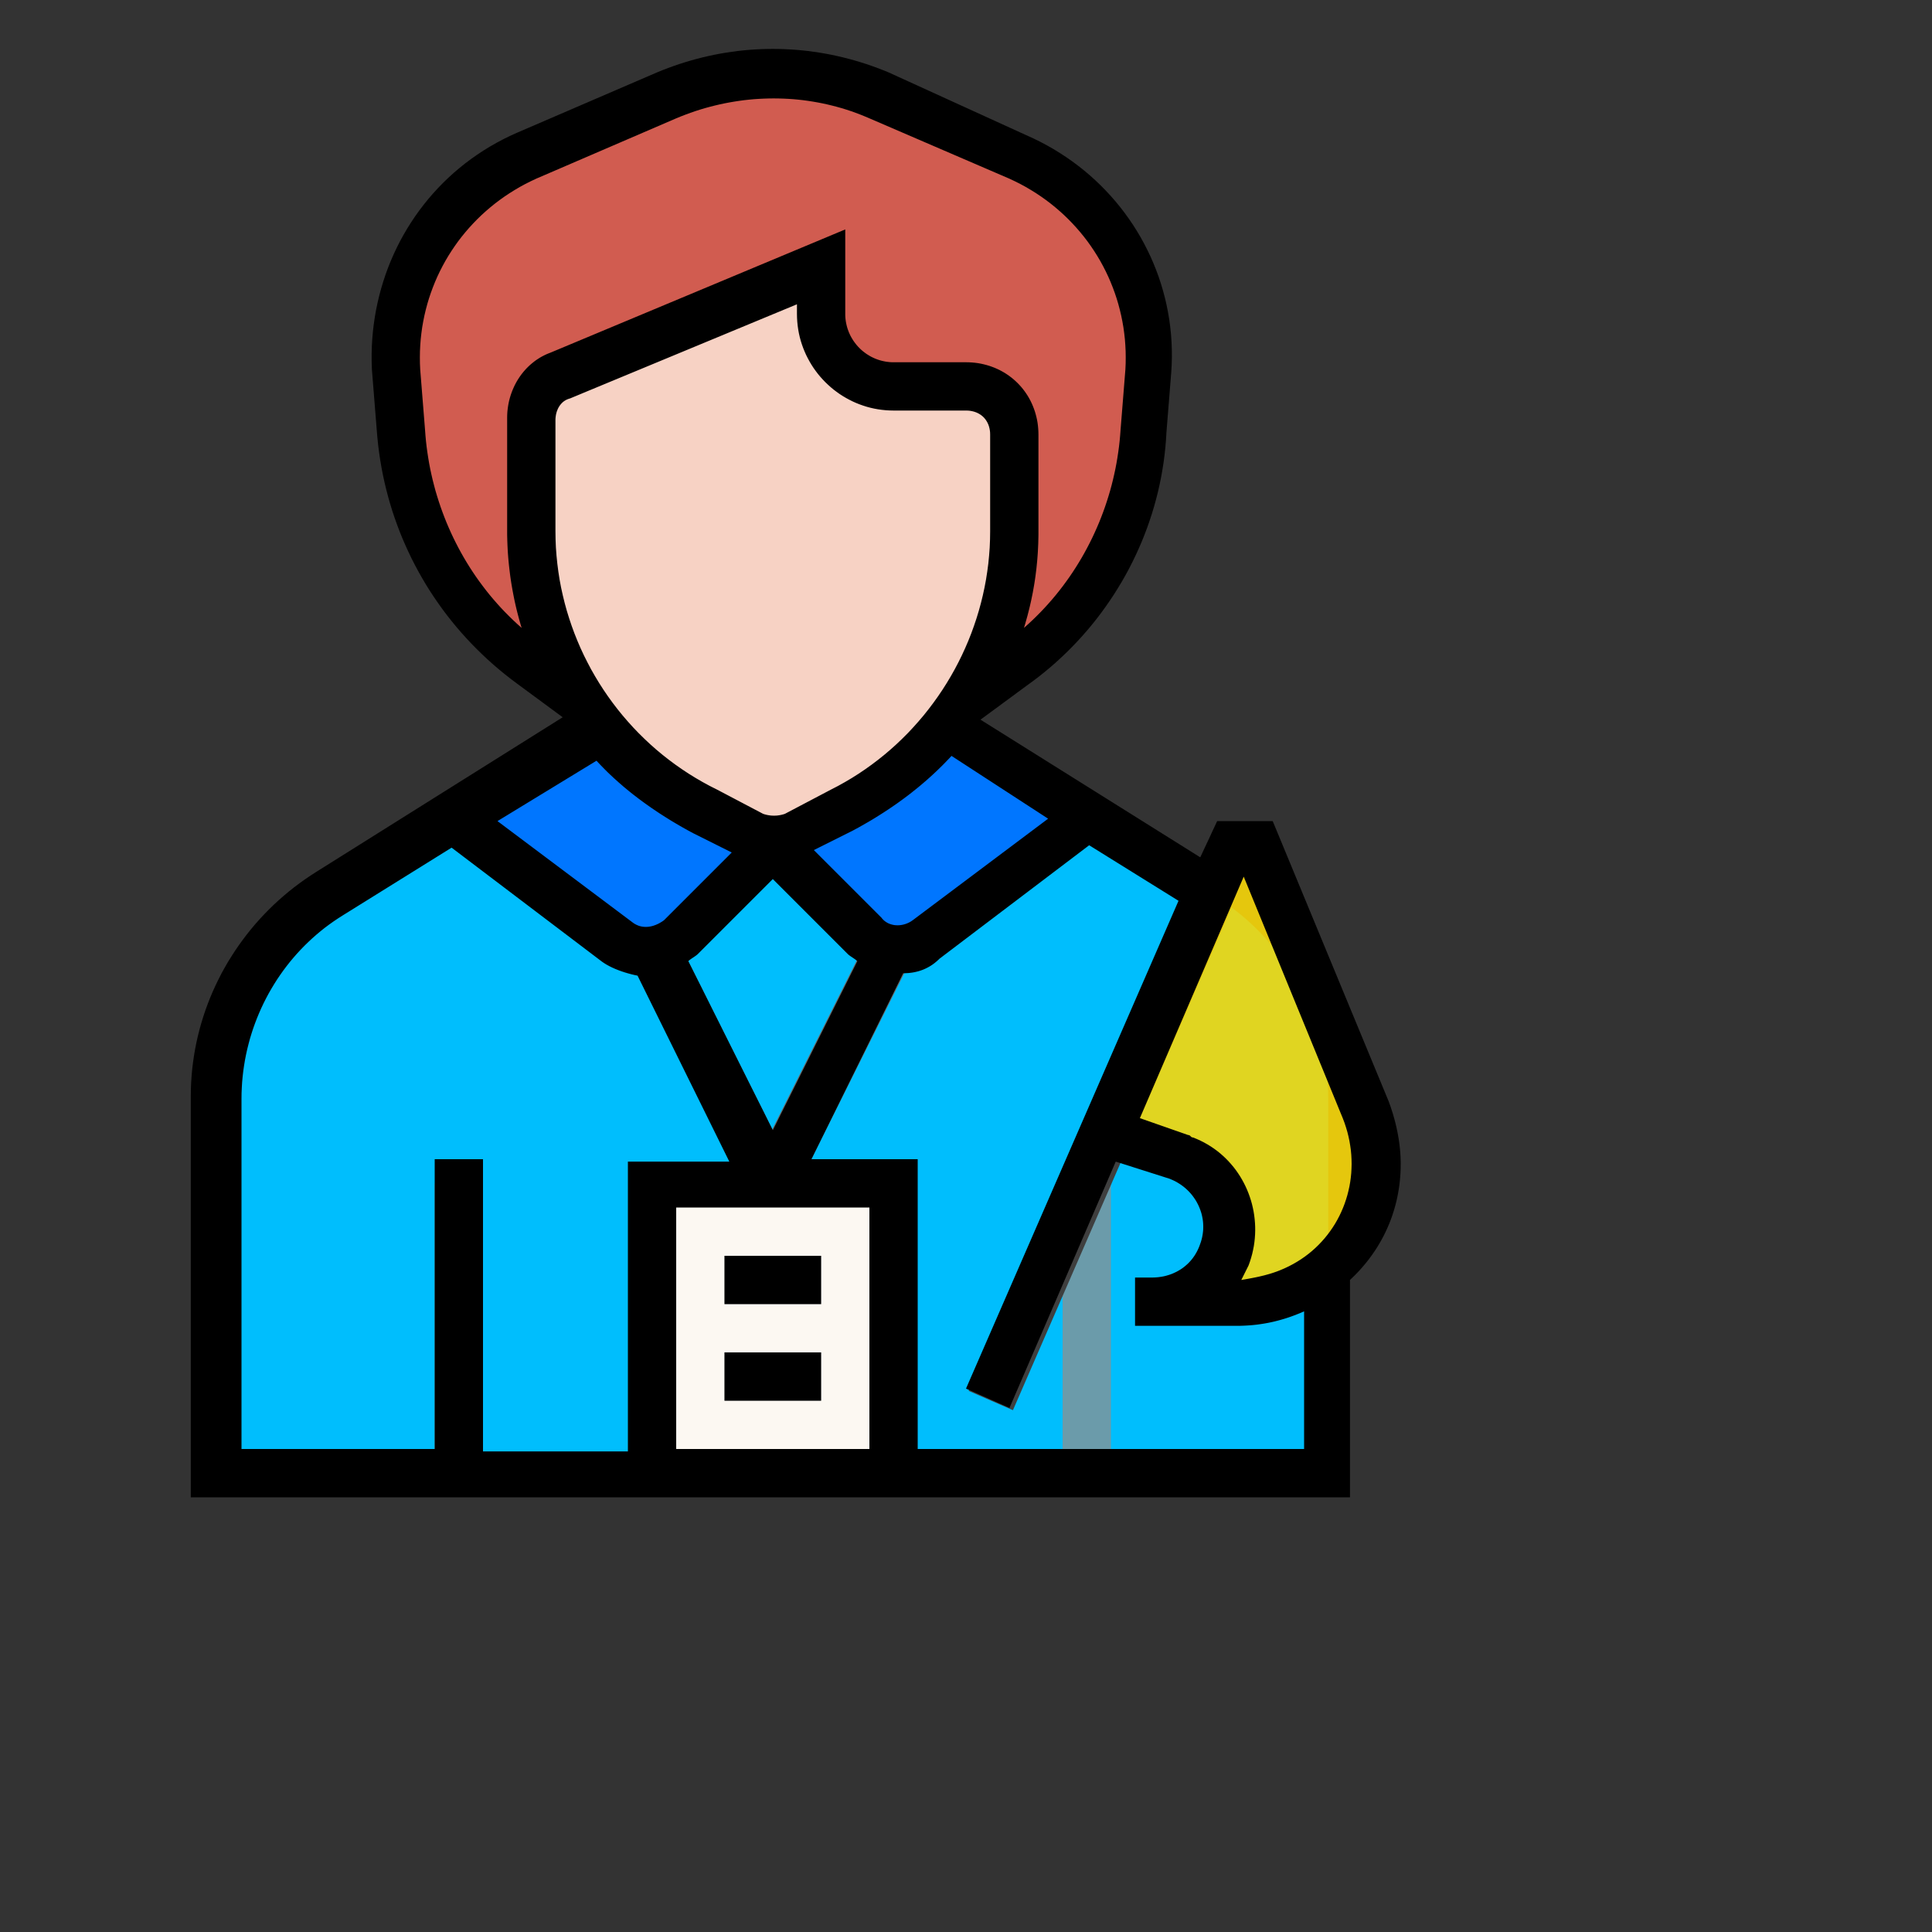 <?xml version="1.0" encoding="UTF-8" standalone="no"?>
<!DOCTYPE svg PUBLIC "-//W3C//DTD SVG 1.1//EN" "http://www.w3.org/Graphics/SVG/1.1/DTD/svg11.dtd">
<svg version="1.1" xmlns="http://www.w3.org/2000/svg" xmlns:xlink="http://www.w3.org/1999/xlink" preserveAspectRatio="xMidYMid meet" viewBox="0 0 640 640" width="640" height="640"><rect x="0" y="0" width="640" height="640" fill="#333333" stroke="none"/><defs><path d="M312 240L200 240C145.76 274.08 115.63 293.01 109.6 296.8C86.4 311.2 72 336.8 72 364.8C72 373.01 72 414.08 72 488L440 488C440 413.6 440 372.27 440 364C440 336.8 425.6 311.2 402.4 296.8C390.35 289.23 360.21 270.29 312 240Z" id="bpyjzF9OE"></path><path d="M240.81 404.12L304.82 276.1L319.13 283.26L255.12 411.28L240.81 404.12Z" id="bwYy9WC1F"></path><path d="M192.85 283.83L207.15 276.68L271.16 404.7L256.86 411.85L192.85 283.83Z" id="l4rhFJIcg"></path><path d="M216 392L296 392L296 488L216 488L216 392Z" id="cc6EM7hsp"></path><path d="M240 448L272 448L272 464L240 464L240 448Z" id="c1FS1hlm8v"></path><path d="M240 416L272 416L272 432L240 432L240 416Z" id="aOcUcnYRH"></path><path d="M144 392L160 392L160 488L144 488L144 392Z" id="aaqg4B7hQ"></path><path d="M291.2 32C268.8 22.4 243.2 22.4 220.8 32C216.16 34 179.04 50 174.4 52C146.4 64 129.6 92.8 131.2 122.4C131.36 124.4 132.64 140.4 132.8 142.4C135.2 173.6 150.4 202.4 176 220C177.07 220.75 182.4 224.48 192 231.2L320 231.2C329.6 224.48 334.93 220.75 336 220C361.6 201.6 377.6 173.6 379.2 142.4C379.36 140.4 380.64 124.4 380.8 122.4C382.4 92 365.6 64 337.6 52C328.32 48 295.84 34 291.2 32Z" id="a33g2Wi6oy"></path><path d="M361.6 271.2L312 240L256 240L256 280C274.24 298.24 284.37 308.37 286.4 310.4C292 316 300.8 316.8 307.2 312C314.45 306.56 332.59 292.96 361.6 271.2Z" id="dLIPBUrYQ"></path><path d="M150.4 271.2L200 240L256 240L256 280C237.76 298.24 227.63 308.37 225.6 310.4C220 316 211.2 316.8 204.8 312C197.55 306.56 179.41 292.96 150.4 271.2Z" id="ahvBXV51e"></path><path d="M272 88C272 97.6 272 102.93 272 104C272 117.6 282.4 128 296 128C298.4 128 317.6 128 320 128C328.8 128 336 135.2 336 144C336 147.2 336 172.8 336 176C336 215.2 313.6 251.2 278.4 268.8C276.88 269.6 264.72 276 263.2 276.8C258.4 279.2 253.6 279.2 248.8 276.8C247.28 276 235.12 269.6 233.6 268.8C198.4 251.2 176 215.2 176 176C176 172.32 176 142.88 176 139.2C176 132 180 126.4 185.6 124C197.12 119.2 225.92 107.2 272 88Z" id="b1KGZ6qsNG"></path><path d="M352 392L368 392L368 488L352 488L352 392Z" id="b2mWS8ZXrK"></path><path d="M320.88 460.75L401 276.62L415.67 283L335.55 467.14L320.88 460.75Z" id="b2m8u9Arn7"></path><path d="M416 280L408 280L368 376C381.92 380.8 389.65 383.47 391.2 384C404 388 411.2 402.4 407.2 415.2C404 425.6 394.4 432 384 432C386.64 432 407.76 432 410.4 432C436 432 456.8 411.2 456.8 385.6C456 379.2 454.4 372.8 452.8 367.2C447.89 355.57 435.63 326.51 416 280Z" id="c1as33qEpN"></path><path d="M240 448L272 448L272 464L240 464L240 448Z" id="dg064k4lz"></path><path d="M240 416L272 416L272 432L240 432L240 416Z" id="bdrB0CBn2"></path><path d="M259.9 16.28L261.85 16.38L263.8 16.51L265.74 16.69L267.68 16.9L269.62 17.16L271.56 17.45L273.5 17.78L275.42 18.15L277.35 18.56L279.27 19.01L281.19 19.5L283.09 20.02L285 20.59L286.89 21.19L288.78 21.84L290.66 22.52L292.54 23.24L294.4 24L340 44.8L342.32 45.85L344.59 46.97L346.81 48.15L348.99 49.39L351.12 50.7L353.2 52.06L355.23 53.48L357.2 54.95L359.13 56.48L361 58.06L362.82 59.7L364.58 61.38L366.29 63.12L367.94 64.9L369.53 66.72L371.07 68.6L372.54 70.51L373.96 72.47L375.31 74.46L376.6 76.5L377.83 78.57L378.99 80.68L380.09 82.83L381.13 85L382.09 87.21L382.99 89.45L383.83 91.72L384.59 94.02L385.28 96.34L385.9 98.69L386.45 101.06L386.92 103.45L387.33 105.86L387.65 108.29L387.91 110.74L388.08 113.21L388.18 115.69L388.2 118.18L388.14 120.68L388 123.2L386.4 143.2L386.25 145.72L386.04 148.22L385.77 150.72L385.45 153.2L385.06 155.67L384.62 158.13L384.12 160.57L383.57 163L382.96 165.41L382.3 167.8L381.58 170.18L380.81 172.53L379.99 174.87L379.11 177.19L378.19 179.48L377.21 181.75L376.18 184L375.1 186.23L373.98 188.43L372.8 190.6L371.58 192.75L370.3 194.86L368.99 196.95L367.62 199.01L366.21 201.04L364.76 203.04L363.26 205.01L361.72 206.94L360.13 208.84L358.5 210.7L356.83 212.53L355.12 214.32L353.36 216.07L351.57 217.78L349.74 219.46L347.87 221.09L345.96 222.68L344.01 224.23L342.02 225.74L340 227.2L338.91 228.01L329.79 234.73L329.22 235.15L328.03 236.02L324.8 238.4L397.6 284L403.2 272L421.6 272L460 364.8L460.18 365.28L460.35 365.77L460.53 366.25L460.7 366.74L460.86 367.24L461.02 367.73L461.18 368.23L461.34 368.73L461.49 369.23L461.64 369.74L461.78 370.24L461.92 370.75L462.06 371.27L462.19 371.78L462.32 372.3L462.44 372.81L462.57 373.33L462.68 373.85L462.79 374.38L462.9 374.9L463 375.43L463.1 375.95L463.19 376.48L463.28 377.01L463.37 377.54L463.45 378.07L463.52 378.61L463.59 379.14L463.65 379.68L463.71 380.21L463.77 380.75L463.81 381.29L463.86 381.82L463.89 382.36L463.93 382.9L463.95 383.44L463.97 383.98L463.99 384.52L464 385.06L464 385.6L463.99 386.68L463.96 387.75L463.91 388.83L463.83 389.89L463.74 390.96L463.62 392.02L463.49 393.07L463.33 394.12L463.15 395.17L462.95 396.21L462.73 397.25L462.49 398.28L462.23 399.3L461.94 400.32L461.64 401.34L461.31 402.34L460.97 403.34L460.6 404.34L460.21 405.32L459.8 406.3L459.37 407.27L458.92 408.23L458.45 409.19L457.95 410.14L457.44 411.08L456.9 412.01L456.35 412.93L455.77 413.84L455.17 414.74L454.55 415.64L453.91 416.52L453.25 417.4L452.57 418.26L451.86 419.11L451.14 419.95L450.39 420.79L449.63 421.61L448.84 422.42L448.03 423.21L447.2 424L447.2 496L63.2 496L63.2 363.2L63.23 360.92L63.32 358.66L63.47 356.4L63.67 354.16L63.94 351.93L64.26 349.71L64.64 347.51L65.07 345.32L65.56 343.15L66.1 341L66.7 338.86L67.35 336.75L68.05 334.65L68.81 332.57L69.61 330.52L70.47 328.49L71.38 326.48L72.34 324.49L73.34 322.53L74.4 320.6L75.5 318.69L76.66 316.82L77.85 314.97L79.1 313.15L80.39 311.36L81.72 309.6L83.1 307.87L84.52 306.18L85.99 304.52L87.5 302.9L89.05 301.31L90.64 299.76L92.28 298.25L93.95 296.78L95.66 295.34L97.41 293.95L99.2 292.6L101.03 291.29L102.9 290.02L104.8 288.8L109.66 285.75L110.68 285.11L159.64 254.39L162.7 252.47L169.06 248.48L186.4 237.6L177.85 231.3L174.05 228.5L171.2 226.4L169.18 224.88L167.2 223.32L165.26 221.73L163.36 220.1L161.5 218.43L159.68 216.72L157.9 214.98L156.16 213.21L154.47 211.4L152.81 209.56L151.2 207.69L149.64 205.79L148.11 203.85L146.63 201.89L145.2 199.89L143.81 197.87L142.46 195.82L141.16 193.74L139.91 191.63L138.7 189.5L137.54 187.34L136.42 185.16L135.36 182.95L134.34 180.72L133.36 178.47L132.44 176.2L131.57 173.9L130.74 171.58L129.96 169.24L129.24 166.89L128.56 164.51L127.94 162.12L127.36 159.71L126.84 157.28L126.37 154.84L125.95 152.38L125.58 149.9L125.27 147.42L125.01 144.91L124.8 142.4L123.2 122.4L123.12 119.88L123.11 117.38L123.17 114.89L123.31 112.41L123.52 109.94L123.81 107.49L124.16 105.06L124.58 102.65L125.08 100.26L125.64 97.89L126.27 95.54L126.97 93.22L127.73 90.92L128.56 88.65L129.46 86.41L130.42 84.2L131.44 82.03L132.53 79.88L133.69 77.77L134.9 75.7L136.18 73.66L137.51 71.67L138.91 69.71L140.36 67.8L141.88 65.92L143.45 64.1L145.08 62.32L146.77 60.58L148.51 58.9L150.31 57.26L152.17 55.68L154.07 54.15L156.03 52.68L158.05 51.26L160.11 49.9L162.23 48.59L164.4 47.35L166.62 46.17L168.88 45.05L171.2 44L217.6 24L219.46 23.24L221.34 22.52L223.22 21.84L225.11 21.19L227 20.59L228.91 20.02L230.81 19.5L232.73 19.01L234.65 18.56L236.58 18.15L238.5 17.78L240.44 17.45L242.38 17.16L244.32 16.9L246.26 16.69L248.2 16.51L250.15 16.38L252.1 16.28L254.05 16.22L256 16.2L257.95 16.22L259.9 16.28ZM137.79 288.15L132.75 291.28L131.58 292.01L121.86 298.06L118.98 299.85L118.35 300.24L116.19 301.59L115.74 301.87L113.6 303.2L112.06 304.18L110.54 305.2L109.06 306.25L107.6 307.34L106.18 308.47L104.8 309.63L103.44 310.83L102.12 312.06L100.83 313.32L99.58 314.61L98.35 315.94L97.17 317.29L96.02 318.67L94.91 320.08L93.83 321.52L92.79 322.99L91.78 324.48L90.82 326L89.89 327.54L89 329.1L88.15 330.69L87.34 332.29L86.57 333.92L85.84 335.57L85.15 337.24L84.5 338.93L83.89 340.63L83.33 342.35L82.8 344.09L82.33 345.84L81.89 347.6L81.5 349.38L81.15 351.17L80.85 352.98L80.59 354.79L80.38 356.62L80.21 358.45L80.1 360.29L80.02 362.14L80 364L80 480L144 480L144 384L160 384L160 480.8L208 480.8L208 384.8L241.6 384.8L211.2 323.2L210.9 323.14L210.59 323.07L210.29 323.01L209.98 322.94L209.67 322.86L209.35 322.79L209.04 322.71L208.72 322.62L208.41 322.54L208.09 322.45L207.77 322.36L207.45 322.26L207.13 322.17L206.81 322.07L206.49 321.96L206.17 321.86L205.85 321.75L205.53 321.63L205.22 321.52L204.9 321.4L204.59 321.28L204.27 321.15L203.96 321.03L203.65 320.9L203.35 320.76L203.05 320.63L202.74 320.49L202.45 320.34L202.15 320.2L201.86 320.05L201.58 319.9L201.29 319.74L201.01 319.59L200.74 319.43L200.47 319.26L200.21 319.1L199.95 318.93L199.69 318.75L199.44 318.58L199.2 318.4L149.6 280.8L144.9 283.72L137.79 288.15ZM224 480L288 480L288 400L224 400L224 480ZM314.15 315.36L311.2 317.6L310.96 317.84L310.71 318.07L310.47 318.29L310.22 318.51L309.96 318.72L309.71 318.93L309.45 319.13L309.18 319.33L308.92 319.52L308.65 319.7L308.38 319.88L308.1 320.05L307.83 320.21L307.55 320.37L307.26 320.52L306.98 320.67L306.69 320.81L306.39 320.95L306.1 321.08L305.8 321.2L305.5 321.32L305.19 321.43L304.89 321.53L304.58 321.63L304.26 321.73L303.95 321.81L303.63 321.89L303.3 321.97L302.98 322.04L302.65 322.1L302.32 322.16L301.98 322.21L301.65 322.25L301.31 322.29L300.96 322.33L300.62 322.35L300.27 322.37L299.91 322.39L299.56 322.4L299.2 322.4L278.77 363.8L277.63 366.11L275.26 370.91L268.8 384L304 384L304 480L432 480L432 434.4L431.46 434.64L430.92 434.87L430.38 435.09L429.84 435.31L429.3 435.52L428.76 435.73L428.22 435.93L427.67 436.13L427.13 436.32L426.59 436.5L426.04 436.68L425.5 436.85L424.95 437.01L424.41 437.17L423.86 437.32L423.31 437.47L422.76 437.61L422.21 437.75L421.65 437.88L421.1 438L420.54 438.12L419.99 438.23L419.43 438.33L418.87 438.43L418.3 438.52L417.74 438.61L417.17 438.69L416.61 438.77L416.04 438.84L415.46 438.9L414.89 438.96L414.31 439.01L413.73 439.05L413.15 439.09L412.56 439.12L411.98 439.15L411.39 439.17L410.79 439.19L410.2 439.2L409.6 439.2L376 439.2L376 423.2L381.6 423.2L382.14 423.19L382.67 423.17L383.21 423.13L383.73 423.08L384.26 423.01L384.78 422.93L385.29 422.84L385.8 422.73L386.3 422.6L386.8 422.46L387.29 422.31L387.78 422.14L388.26 421.96L388.73 421.76L389.19 421.55L389.65 421.33L390.1 421.09L390.54 420.84L390.98 420.58L391.4 420.3L391.82 420.01L392.22 419.7L392.62 419.38L393 419.05L393.38 418.71L393.75 418.35L394.1 417.98L394.45 417.59L394.78 417.2L395.1 416.79L395.41 416.36L395.71 415.93L395.99 415.48L396.26 415.02L396.52 414.55L396.76 414.06L396.99 413.57L397.21 413.06L397.41 412.53L397.6 412L397.83 411.34L398.02 410.67L398.19 410.01L398.32 409.34L398.43 408.68L398.51 408.01L398.57 407.35L398.59 406.68L398.59 406.02L398.56 405.36L398.51 404.71L398.43 404.06L398.32 403.41L398.19 402.77L398.04 402.14L397.86 401.52L397.65 400.9L397.42 400.29L397.17 399.69L396.9 399.1L396.6 398.52L396.29 397.95L395.95 397.4L395.58 396.85L395.2 396.32L394.8 395.8L394.38 395.3L393.93 394.81L393.47 394.34L392.99 393.89L392.49 393.45L391.97 393.03L391.43 392.63L390.88 392.25L390.3 391.89L389.72 391.54L389.11 391.22L388.49 390.93L387.85 390.65L387.2 390.4L369.6 384.8L334.4 466.4L320 460L390.4 298.4L360.8 280L314.77 314.89L314.15 315.36ZM385.09 373.02L385.61 373.2L387.97 374.03L389.57 374.59L389.93 374.71L391.21 375.16L391.49 375.26L393.6 376L393.66 376L393.71 376.01L393.77 376.01L393.82 376.02L393.87 376.03L393.91 376.05L393.96 376.06L394 376.08L394.04 376.1L394.07 376.13L394.11 376.15L394.15 376.17L394.18 376.2L394.21 376.23L394.25 376.25L394.28 376.28L394.31 376.31L394.34 376.34L394.37 376.37L394.43 376.43L394.46 376.46L394.49 376.49L394.52 376.52L394.55 376.55L394.59 376.57L394.62 376.6L394.65 376.63L394.69 376.65L394.72 376.68L394.76 376.7L394.8 376.72L394.84 376.74L394.89 376.75L394.93 376.77L394.98 376.78L395.03 376.79L395.09 376.79L395.14 376.8L395.2 376.8L396.44 377.3L397.65 377.85L398.83 378.45L399.97 379.09L401.08 379.77L402.15 380.49L403.18 381.25L404.18 382.05L405.14 382.89L406.06 383.76L406.95 384.67L407.79 385.61L408.6 386.57L409.37 387.57L410.09 388.6L410.78 389.65L411.42 390.73L412.02 391.83L412.58 392.95L413.1 394.1L413.57 395.26L414 396.45L414.39 397.65L414.73 398.86L415.02 400.09L415.27 401.33L415.47 402.58L415.62 403.84L415.73 405.11L415.79 406.39L415.8 407.67L415.76 408.95L415.67 410.24L415.53 411.53L415.34 412.82L415.09 414.1L414.8 415.39L414.45 416.66L414.05 417.94L413.6 419.2L413.54 419.32L413.48 419.44L413.42 419.56L413.36 419.68L413.24 419.92L413.18 420.04L413.06 420.28L412.88 420.64L412.7 421L412.58 421.24L412.52 421.36L412.28 421.84L412.22 421.96L412.16 422.08L412.04 422.32L411.98 422.44L411.92 422.56L411.86 422.68L411.8 422.8L411.68 423.04L411.62 423.16L411.56 423.28L411.38 423.64L411.32 423.76L411.26 423.88L411.2 424L411.56 423.94L411.91 423.88L412.27 423.82L412.62 423.76L412.96 423.7L413.31 423.64L413.65 423.58L413.99 423.51L414.33 423.45L414.66 423.39L415 423.32L415.33 423.26L415.65 423.19L415.98 423.13L416.3 423.06L416.63 422.99L416.95 422.92L417.27 422.85L417.58 422.77L417.9 422.7L418.21 422.62L418.53 422.55L418.84 422.47L419.15 422.39L419.46 422.3L419.77 422.22L420.07 422.13L420.38 422.05L420.68 421.96L420.99 421.86L421.29 421.77L421.59 421.67L421.9 421.57L422.2 421.47L422.5 421.36L422.8 421.26L423.1 421.15L423.4 421.03L423.7 420.92L424 420.8L425.48 420.17L426.92 419.49L428.31 418.76L429.66 417.98L430.96 417.16L432.23 416.28L433.44 415.37L434.61 414.41L435.74 413.4L436.81 412.36L437.84 411.28L438.82 410.17L439.76 409.01L440.64 407.83L441.48 406.61L442.27 405.36L443 404.09L443.69 402.78L444.32 401.45L444.9 400.1L445.43 398.72L445.9 397.33L446.33 395.91L446.69 394.48L447.01 393.03L447.27 391.56L447.47 390.08L447.62 388.59L447.7 387.1L447.74 385.59L447.71 384.07L447.63 382.55L447.49 381.03L447.28 379.51L447.02 377.98L446.7 376.46L446.32 374.93L445.87 373.42L445.37 371.9L444.8 370.4L444.46 369.57L444.09 368.68L442.85 365.65L442.39 364.52L441.9 363.33L441.39 362.08L440.85 360.77L438.46 354.93L437.11 351.65L435.67 348.13L434.91 346.28L434.13 344.37L432.49 340.37L431.63 338.28L430.75 336.13L429.84 333.92L428.91 331.65L417.05 302.72L412 290.4L377.6 370.4L385.09 373.02ZM231.14 316.06L231.07 316.12L231.01 316.18L230.94 316.24L230.87 316.3L230.79 316.36L230.72 316.42L230.64 316.48L230.56 316.54L230.48 316.6L230.39 316.66L230.31 316.72L230.22 316.78L230.13 316.84L230.05 316.9L229.96 316.96L229.87 317.02L229.78 317.08L229.69 317.14L229.51 317.26L229.42 317.32L229.33 317.38L229.24 317.44L229.15 317.5L229.07 317.56L228.98 317.62L228.89 317.68L228.81 317.74L228.73 317.8L228.64 317.86L228.56 317.92L228.48 317.98L228.41 318.04L228.33 318.1L228.26 318.16L228.19 318.22L228.13 318.28L228.06 318.34L228 318.4L228.15 318.71L229.05 320.5L229.34 321.09L231.7 325.79L232.19 326.77L234.43 331.25L235.06 332.51L235.71 333.83L237.86 338.11L238.63 339.65L239.42 341.25L240.25 342.9L248.94 360.29L250.05 362.5L252.35 367.09L253.54 369.47L254.75 371.91L256 374.4L257.25 371.91L258.46 369.47L263.06 360.29L268.17 350.07L270.01 346.37L271.75 342.9L272.58 341.25L273.37 339.65L274.14 338.11L274.89 336.63L275.6 335.2L276.94 332.51L277.57 331.25L278.75 328.9L279.3 327.81L280.3 325.79L280.77 324.87L281.2 324L281.98 322.43L282.33 321.73L282.66 321.09L282.95 320.5L283.66 319.07L284 318.4L283.94 318.34L283.87 318.28L283.81 318.22L283.74 318.16L283.67 318.1L283.59 318.04L283.52 317.98L283.44 317.92L283.36 317.86L283.28 317.8L283.19 317.74L283.11 317.68L283.02 317.62L282.93 317.56L282.85 317.5L282.76 317.44L282.67 317.38L282.58 317.32L282.49 317.26L282.31 317.14L282.22 317.08L282.13 317.02L282.04 316.96L281.95 316.9L281.87 316.84L281.78 316.78L281.69 316.72L281.61 316.66L281.53 316.6L281.44 316.54L281.36 316.48L281.28 316.42L281.21 316.36L281.13 316.3L281.06 316.24L280.99 316.18L280.93 316.12L280.86 316.06L280.8 316L279.32 314.52L279.01 314.21L276.15 311.35L256 291.2L231.2 316L231.14 316.06ZM209.6 305.6L209.85 305.78L210.11 305.95L210.37 306.11L210.64 306.25L210.9 306.38L211.17 306.5L211.44 306.61L211.71 306.71L211.99 306.79L212.26 306.86L212.54 306.92L212.82 306.97L213.1 307L213.38 307.03L213.67 307.04L213.95 307.05L214.23 307.04L214.52 307.03L214.8 307L215.08 306.96L215.37 306.92L215.65 306.86L215.93 306.8L216.22 306.72L216.5 306.64L216.78 306.54L217.06 306.44L217.34 306.33L217.61 306.21L217.89 306.09L218.16 305.95L218.43 305.81L218.7 305.66L218.96 305.5L219.23 305.34L219.49 305.17L219.75 304.99L220 304.8L242.4 282.4L229.6 276L228.65 275.49L227.71 274.98L226.77 274.45L225.84 273.93L224.91 273.39L223.98 272.85L223.06 272.3L222.14 271.75L221.23 271.18L220.32 270.61L219.42 270.04L218.52 269.46L217.63 268.87L216.74 268.27L215.86 267.67L214.99 267.06L214.12 266.45L213.26 265.83L212.4 265.2L211.55 264.57L210.71 263.92L209.87 263.28L209.04 262.62L208.22 261.96L207.41 261.29L206.6 260.62L205.81 259.93L205.02 259.25L204.24 258.55L203.46 257.85L202.7 257.14L201.94 256.43L201.19 255.71L200.46 254.98L199.73 254.24L199.01 253.5L198.3 252.75L197.6 252L164.8 272L209.6 305.6ZM313.67 252.02L312.9 252.82L312.12 253.61L311.33 254.38L310.54 255.15L309.74 255.91L308.93 256.66L308.12 257.4L307.3 258.13L306.48 258.85L305.65 259.56L304.82 260.26L303.98 260.96L303.13 261.64L302.28 262.32L301.43 262.99L300.57 263.65L299.7 264.3L298.83 264.94L297.95 265.58L297.07 266.21L296.19 266.82L295.3 267.43L294.4 268.04L293.5 268.63L292.6 269.22L291.69 269.8L290.78 270.37L289.87 270.94L288.95 271.5L288.02 272.05L287.09 272.59L286.16 273.12L285.23 273.65L284.29 274.18L283.35 274.69L282.4 275.2L269.6 281.6L292 304L292.19 304.25L292.4 304.48L292.61 304.7L292.83 304.91L293.06 305.1L293.3 305.28L293.55 305.45L293.8 305.6L294.06 305.75L294.32 305.88L294.59 305.99L294.87 306.1L295.15 306.19L295.43 306.27L295.72 306.34L296.01 306.4L296.3 306.45L296.6 306.48L296.9 306.5L297.2 306.51L297.5 306.51L297.81 306.5L298.11 306.47L298.41 306.44L298.71 306.39L299.02 306.33L299.32 306.26L299.61 306.18L299.91 306.09L300.2 305.99L300.49 305.88L300.78 305.75L301.06 305.62L301.34 305.48L301.61 305.32L301.88 305.16L302.14 304.98L302.4 304.8L347.2 271.2L315.2 250.4L314.44 251.22L313.67 252.02ZM193.27 130.14L191.62 130.83L188.8 132L188.56 132.06L188.33 132.14L188.11 132.22L187.89 132.31L187.68 132.41L187.47 132.51L187.27 132.63L187.07 132.75L186.88 132.88L186.7 133.01L186.52 133.15L186.35 133.3L186.19 133.46L186.03 133.62L185.88 133.79L185.73 133.96L185.59 134.14L185.45 134.32L185.32 134.51L185.2 134.7L185.08 134.9L184.97 135.1L184.87 135.3L184.77 135.51L184.68 135.73L184.59 135.94L184.51 136.16L184.43 136.38L184.36 136.61L184.3 136.84L184.24 137.07L184.19 137.3L184.15 137.53L184.11 137.77L184.08 138L184.05 138.24L184.03 138.48L184.01 138.72L184 138.96L184 139.2L184 176L184.04 178.7L184.15 181.38L184.35 184.05L184.62 186.71L184.96 189.36L185.37 191.99L185.86 194.6L186.43 197.19L187.06 199.76L187.76 202.31L188.54 204.84L189.38 207.34L190.29 209.82L191.27 212.27L192.31 214.69L193.42 217.08L194.6 219.43L195.83 221.76L197.14 224.05L198.5 226.3L199.93 228.52L201.41 230.69L202.96 232.83L204.56 234.92L206.23 236.98L207.95 238.98L209.72 240.94L211.56 242.86L213.45 244.72L215.39 246.54L217.38 248.3L219.43 250.01L221.53 251.66L223.68 253.26L225.88 254.8L228.13 256.29L230.43 257.71L232.77 259.07L235.16 260.37L237.6 261.6L252.8 269.6L252.98 269.66L253.16 269.71L253.34 269.77L253.52 269.82L253.7 269.86L253.88 269.91L254.06 269.95L254.24 269.98L254.42 270.02L254.6 270.05L254.78 270.08L254.96 270.1L255.14 270.13L255.32 270.15L255.5 270.16L255.68 270.18L255.86 270.19L256.04 270.19L256.22 270.2L256.4 270.2L256.58 270.2L256.76 270.19L256.94 270.19L257.12 270.18L257.3 270.16L257.48 270.15L257.66 270.13L257.84 270.1L258.02 270.08L258.2 270.05L258.38 270.02L258.56 269.98L258.74 269.95L258.92 269.91L259.1 269.86L259.28 269.82L259.46 269.77L259.64 269.71L259.82 269.66L260 269.6L275.2 261.6L277.58 260.37L279.91 259.07L282.21 257.71L284.45 256.29L286.66 254.8L288.81 253.26L290.92 251.66L292.98 250.01L294.99 248.3L296.95 246.54L298.86 244.72L300.72 242.86L302.52 240.94L304.27 238.98L305.97 236.98L307.61 234.92L309.19 232.83L310.72 230.69L312.19 228.52L313.6 226.3L314.95 224.05L316.24 221.76L317.47 219.43L318.63 217.08L319.73 214.69L320.77 212.27L321.74 209.82L322.64 207.34L323.48 204.84L324.25 202.31L324.95 199.76L325.58 197.19L326.14 194.6L326.63 191.99L327.04 189.36L327.39 186.71L327.65 184.05L327.85 181.38L327.96 178.7L328 176L328 144L327.99 143.64L327.98 143.29L327.95 142.95L327.91 142.61L327.85 142.28L327.79 141.95L327.71 141.64L327.63 141.32L327.53 141.02L327.43 140.73L327.31 140.44L327.18 140.16L327.04 139.88L326.89 139.62L326.73 139.36L326.57 139.11L326.39 138.87L326.2 138.64L326.01 138.41L325.8 138.2L325.59 137.99L325.36 137.8L325.13 137.61L324.89 137.43L324.64 137.27L324.38 137.11L324.12 136.96L323.84 136.82L323.56 136.69L323.28 136.58L322.98 136.47L322.68 136.37L322.36 136.29L322.05 136.21L321.72 136.15L321.39 136.09L321.05 136.05L320.71 136.02L320.36 136.01L320 136L296 136L294.69 135.97L293.39 135.89L292.1 135.76L290.83 135.58L289.57 135.35L288.33 135.07L287.11 134.74L285.91 134.36L284.73 133.94L283.58 133.48L282.44 132.97L281.33 132.41L280.24 131.82L279.18 131.19L278.14 130.52L277.13 129.8L276.15 129.06L275.2 128.27L274.29 127.45L273.4 126.6L272.55 125.71L271.73 124.8L270.94 123.85L270.2 122.87L269.48 121.86L268.81 120.82L268.18 119.76L267.59 118.67L267.03 117.56L266.53 116.43L266.06 115.27L265.64 114.09L265.26 112.89L264.93 111.67L264.65 110.43L264.42 109.17L264.24 107.9L264.11 106.61L264.03 105.31L264 104L264 100.8L194.21 129.75L193.27 130.14ZM253.03 32.67L251.39 32.75L249.75 32.86L248.12 33.01L246.48 33.19L244.85 33.41L243.22 33.66L241.59 33.94L239.96 34.25L238.34 34.6L236.72 34.98L235.11 35.39L233.5 35.83L231.9 36.31L230.31 36.82L228.72 37.37L227.14 37.95L225.56 38.56L224 39.2L177.6 59.2L175.76 60.07L173.95 60.98L172.19 61.94L170.46 62.96L168.76 64.02L167.11 65.12L165.5 66.27L163.93 67.46L162.4 68.7L160.91 69.98L159.47 71.29L158.07 72.65L156.71 74.05L155.4 75.48L154.13 76.95L152.91 78.45L151.73 79.99L150.61 81.56L149.53 83.17L148.5 84.8L147.52 86.46L146.59 88.16L145.71 89.88L144.88 91.63L144.11 93.4L143.39 95.2L142.72 97.02L142.1 98.87L141.54 100.74L141.04 102.63L140.59 104.53L140.2 106.46L139.86 108.4L139.59 110.36L139.37 112.33L139.22 114.32L139.12 116.33L139.09 118.34L139.11 120.36L139.2 122.4L140.8 142.4L140.94 144.26L141.11 146.11L141.32 147.96L141.57 149.81L141.85 151.65L142.16 153.48L142.51 155.31L142.9 157.13L143.32 158.95L143.78 160.75L144.26 162.55L144.79 164.33L145.35 166.11L145.94 167.87L146.57 169.63L147.23 171.37L147.92 173.1L148.65 174.81L149.41 176.51L150.2 178.2L151.03 179.87L151.89 181.53L152.78 183.17L153.7 184.79L154.66 186.4L155.65 187.99L156.67 189.56L157.72 191.11L158.81 192.64L159.93 194.15L161.07 195.64L162.25 197.11L163.46 198.55L164.71 199.98L165.98 201.38L167.28 202.75L168.62 204.1L169.98 205.43L171.38 206.73L172.8 208L172.56 207.22L172.33 206.43L172.11 205.65L171.89 204.86L171.68 204.07L171.47 203.27L171.27 202.48L171.07 201.68L170.88 200.88L170.7 200.08L170.52 199.27L170.35 198.47L170.19 197.66L170.03 196.85L169.88 196.05L169.73 195.24L169.59 194.43L169.45 193.62L169.32 192.81L169.2 192L169.08 191.19L168.97 190.38L168.87 189.57L168.77 188.76L168.68 187.95L168.59 187.15L168.51 186.34L168.43 185.53L168.36 184.73L168.3 183.93L168.24 183.12L168.19 182.32L168.15 181.52L168.11 180.73L168.08 179.93L168.05 179.14L168.03 178.35L168.01 177.57L168 176.78L168 176L168 138.4L168.01 137.68L168.04 136.97L168.09 136.26L168.17 135.55L168.26 134.85L168.37 134.15L168.5 133.46L168.65 132.77L168.82 132.1L169.01 131.43L169.22 130.76L169.45 130.11L169.69 129.46L169.96 128.82L170.24 128.19L170.53 127.57L170.85 126.96L171.18 126.36L171.53 125.78L171.9 125.2L172.28 124.64L172.68 124.08L173.1 123.55L173.53 123.02L173.98 122.51L174.44 122.01L174.92 121.53L175.41 121.06L175.92 120.61L176.44 120.18L176.97 119.76L177.52 119.35L178.09 118.97L178.66 118.6L179.25 118.25L179.86 117.92L180.48 117.61L181.1 117.32L181.75 117.05L182.4 116.8L247.99 89.38L251.65 87.85L280 76L280 104L280.01 104.66L280.05 105.31L280.12 105.95L280.21 106.59L280.33 107.21L280.47 107.83L280.63 108.44L280.82 109.04L281.03 109.63L281.26 110.21L281.52 110.78L281.79 111.34L282.09 111.88L282.41 112.41L282.74 112.93L283.1 113.43L283.47 113.92L283.86 114.4L284.27 114.86L284.7 115.3L285.14 115.73L285.6 116.14L286.08 116.53L286.57 116.9L287.07 117.26L287.59 117.59L288.12 117.91L288.66 118.21L289.22 118.48L289.79 118.74L290.37 118.97L290.96 119.18L291.56 119.37L292.17 119.53L292.79 119.67L293.41 119.79L294.05 119.88L294.69 119.95L295.34 119.99L296 120L320 120L321.01 120.02L322.02 120.08L323 120.17L323.98 120.3L324.94 120.47L325.88 120.68L326.81 120.92L327.72 121.19L328.61 121.5L329.49 121.84L330.34 122.21L331.18 122.61L332 123.05L332.8 123.51L333.57 124.01L334.32 124.53L335.05 125.08L335.76 125.66L336.44 126.27L337.1 126.9L337.73 127.56L338.34 128.24L338.92 128.95L339.47 129.68L339.99 130.43L340.49 131.2L340.95 132L341.39 132.82L341.79 133.66L342.16 134.51L342.5 135.39L342.81 136.28L343.08 137.19L343.32 138.12L343.53 139.06L343.7 140.02L343.83 141L343.92 141.98L343.98 142.99L344 144L344 176L344 176.84L343.99 177.67L343.97 178.51L343.95 179.34L343.93 180.16L343.89 180.99L343.85 181.81L343.81 182.63L343.76 183.45L343.7 184.26L343.64 185.08L343.57 185.89L343.49 186.69L343.41 187.5L343.33 188.3L343.23 189.11L343.13 189.91L343.03 190.71L342.92 191.5L342.8 192.3L342.68 193.09L342.55 193.89L342.41 194.68L342.27 195.47L342.13 196.26L341.97 197.05L341.81 197.83L341.65 198.62L341.48 199.4L341.3 200.19L341.12 200.97L340.93 201.75L340.73 202.54L340.53 203.32L340.33 204.1L340.11 204.88L339.89 205.66L339.67 206.44L339.44 207.22L339.2 208L340.62 206.73L342.02 205.43L343.38 204.1L344.72 202.75L346.02 201.38L347.29 199.98L348.54 198.55L349.75 197.11L350.93 195.64L352.08 194.15L353.19 192.64L354.28 191.11L355.33 189.56L356.35 187.99L357.34 186.4L358.3 184.79L359.22 183.17L360.11 181.53L360.97 179.87L361.8 178.2L362.59 176.51L363.35 174.81L364.08 173.1L364.77 171.37L365.43 169.63L366.06 167.87L366.65 166.11L367.21 164.33L367.74 162.55L368.23 160.75L368.68 158.95L369.1 157.13L369.49 155.31L369.84 153.48L370.15 151.65L370.43 149.81L370.68 147.96L370.89 146.11L371.06 144.26L371.2 142.4L372.8 122.4L372.89 120.36L372.91 118.34L372.88 116.33L372.78 114.32L372.63 112.33L372.41 110.36L372.14 108.4L371.8 106.46L371.41 104.53L370.96 102.63L370.46 100.74L369.9 98.87L369.28 97.02L368.61 95.2L367.89 93.4L367.12 91.63L366.29 89.88L365.41 88.16L364.48 86.46L363.5 84.8L362.47 83.17L361.39 81.56L360.27 79.99L359.09 78.45L357.87 76.95L356.6 75.48L355.29 74.05L353.93 72.65L352.53 71.29L351.09 69.98L349.6 68.7L348.07 67.46L346.5 66.27L344.89 65.12L343.24 64.02L341.54 62.96L339.81 61.94L338.05 60.98L336.24 60.07L334.4 59.2L288 39.2L286.49 38.56L284.98 37.95L283.45 37.37L281.91 36.82L280.36 36.31L278.8 35.83L277.24 35.39L275.66 34.98L274.08 34.6L272.49 34.25L270.89 33.94L269.29 33.66L267.68 33.41L266.06 33.19L264.45 33.01L262.82 32.86L261.2 32.75L259.57 32.67L257.93 32.62L256.3 32.6L254.66 32.62L253.03 32.67Z" id="c6ZzOn1sD"></path></defs><g><g><g><use xlink:href="#bpyjzF9OE" opacity="1" fill="#00befd" fill-opacity="1"></use><g><use xlink:href="#bpyjzF9OE" opacity="1" fill-opacity="0" stroke="#000000" stroke-width="1" stroke-opacity="0"></use></g></g><g><use xlink:href="#bwYy9WC1F" opacity="1" fill="#686868" fill-opacity="1"></use><g><use xlink:href="#bwYy9WC1F" opacity="1" fill-opacity="0" stroke="#000000" stroke-width="1" stroke-opacity="0"></use></g></g><g><use xlink:href="#l4rhFJIcg" opacity="1" fill="#3f3f3f" fill-opacity="1"></use><g><use xlink:href="#l4rhFJIcg" opacity="1" fill-opacity="0" stroke="#000000" stroke-width="1" stroke-opacity="0"></use></g></g><g><use xlink:href="#cc6EM7hsp" opacity="1" fill="#fcf8f2" fill-opacity="1"></use><g><use xlink:href="#cc6EM7hsp" opacity="1" fill-opacity="0" stroke="#000000" stroke-width="1" stroke-opacity="0"></use></g></g><g><use xlink:href="#c1FS1hlm8v" opacity="1" fill="#b4b4b5" fill-opacity="1"></use><g><use xlink:href="#c1FS1hlm8v" opacity="1" fill-opacity="0" stroke="#000000" stroke-width="1" stroke-opacity="0"></use></g></g><g><use xlink:href="#aOcUcnYRH" opacity="1" fill="#b4b4b5" fill-opacity="1"></use><g><use xlink:href="#aOcUcnYRH" opacity="1" fill-opacity="0" stroke="#000000" stroke-width="1" stroke-opacity="0"></use></g></g><g><use xlink:href="#aaqg4B7hQ" opacity="1" fill="#6b9baa" fill-opacity="1"></use><g><use xlink:href="#aaqg4B7hQ" opacity="1" fill-opacity="0" stroke="#000000" stroke-width="1" stroke-opacity="0"></use></g></g><g><use xlink:href="#a33g2Wi6oy" opacity="1" fill="#d15c50" fill-opacity="1"></use><g><use xlink:href="#a33g2Wi6oy" opacity="1" fill-opacity="0" stroke="#000000" stroke-width="1" stroke-opacity="0"></use></g></g><g><use xlink:href="#dLIPBUrYQ" opacity="1" fill="#0076ff" fill-opacity="1"></use><g><use xlink:href="#dLIPBUrYQ" opacity="1" fill-opacity="0" stroke="#000000" stroke-width="1" stroke-opacity="0"></use></g></g><g><use xlink:href="#ahvBXV51e" opacity="1" fill="#0076ff" fill-opacity="1"></use><g><use xlink:href="#ahvBXV51e" opacity="1" fill-opacity="0" stroke="#000000" stroke-width="1" stroke-opacity="0"></use></g></g><g><use xlink:href="#b1KGZ6qsNG" opacity="1" fill="#f7d2c4" fill-opacity="1"></use><g><use xlink:href="#b1KGZ6qsNG" opacity="1" fill-opacity="0" stroke="#000000" stroke-width="1" stroke-opacity="0"></use></g></g><g><use xlink:href="#b2mWS8ZXrK" opacity="1" fill="#6b9baa" fill-opacity="1"></use><g><use xlink:href="#b2mWS8ZXrK" opacity="1" fill-opacity="0" stroke="#000000" stroke-width="1" stroke-opacity="0"></use></g></g><g><use xlink:href="#b2m8u9Arn7" opacity="1" fill="#3f3f3f" fill-opacity="1"></use><g><use xlink:href="#b2m8u9Arn7" opacity="1" fill-opacity="0" stroke="#000000" stroke-width="1" stroke-opacity="0"></use></g></g><g><use xlink:href="#c1as33qEpN" opacity="1" fill="#f8d709" fill-opacity="0.9"></use><g><use xlink:href="#c1as33qEpN" opacity="1" fill-opacity="0" stroke="#000000" stroke-width="1" stroke-opacity="0"></use></g></g><g><use xlink:href="#dg064k4lz" opacity="1" fill="#000000" fill-opacity="1"></use><g><use xlink:href="#dg064k4lz" opacity="1" fill-opacity="0" stroke="#000000" stroke-width="1" stroke-opacity="0"></use></g></g><g><use xlink:href="#bdrB0CBn2" opacity="1" fill="#000000" fill-opacity="1"></use><g><use xlink:href="#bdrB0CBn2" opacity="1" fill-opacity="0" stroke="#000000" stroke-width="1" stroke-opacity="0"></use></g></g><g><use xlink:href="#c6ZzOn1sD" opacity="1" fill="#000000" fill-opacity="1"></use><g><use xlink:href="#c6ZzOn1sD" opacity="1" fill-opacity="0" stroke="#000000" stroke-width="1" stroke-opacity="0"></use></g></g></g></g></svg>